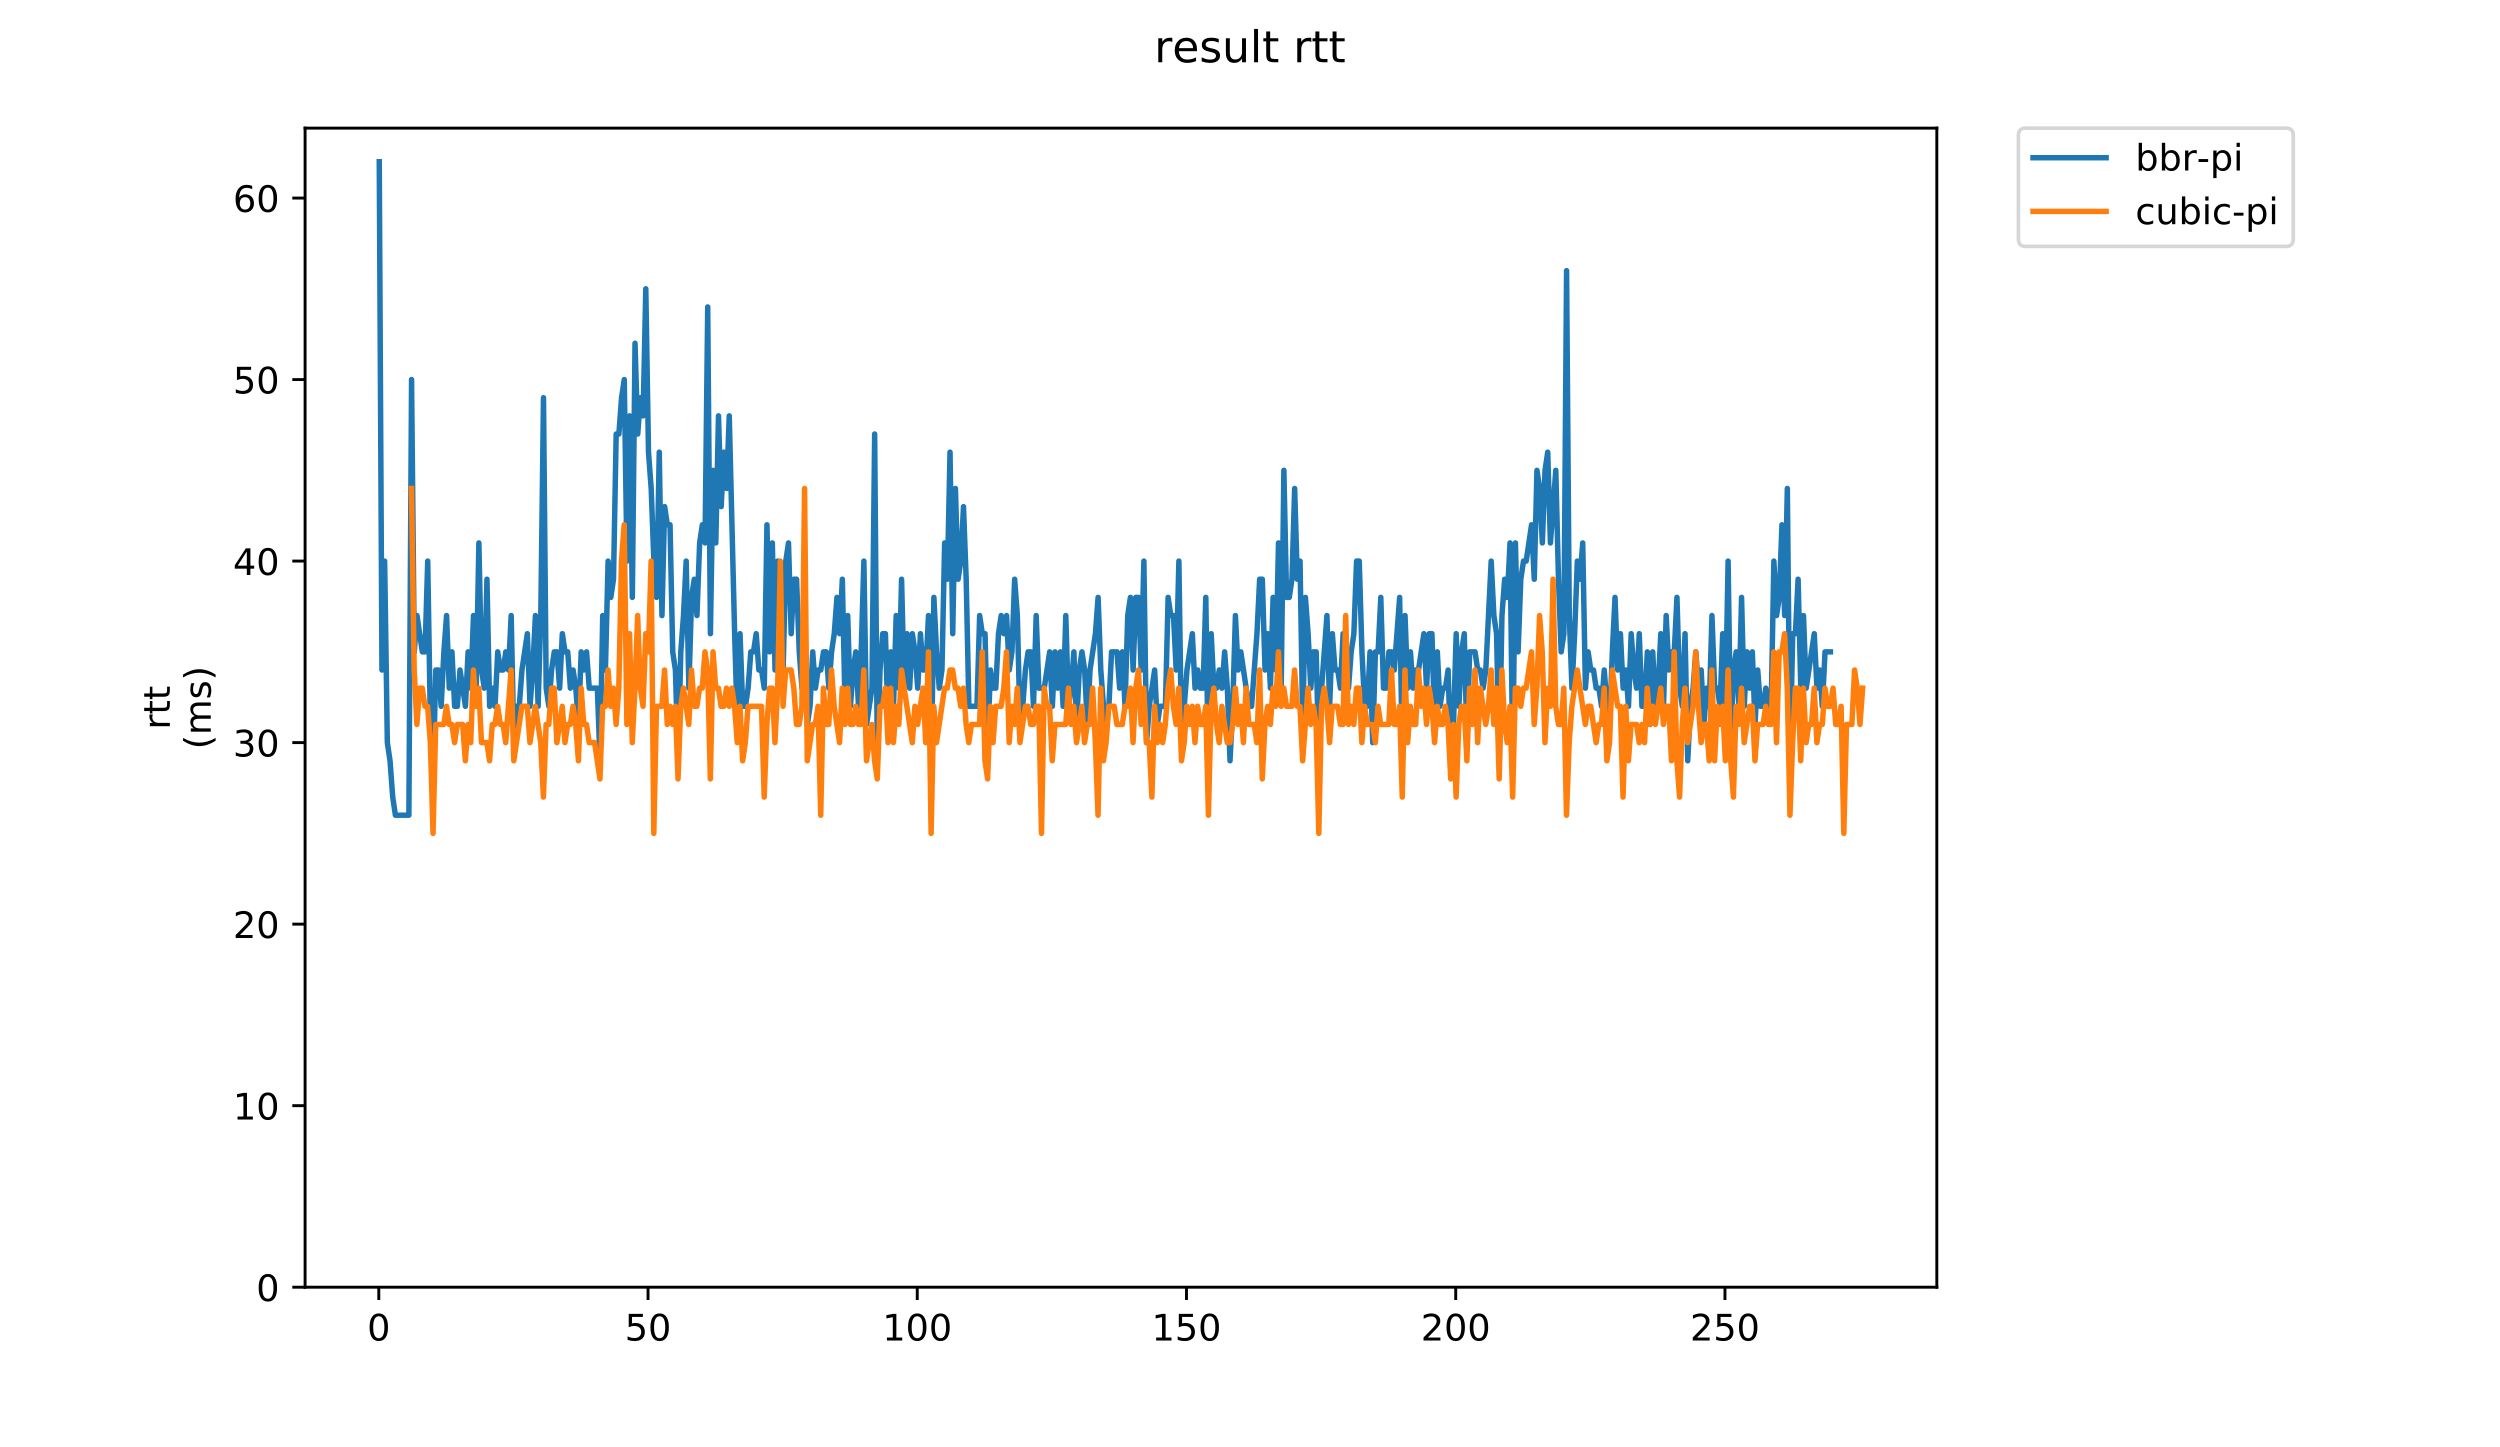 <?xml version="1.0" encoding="utf-8" standalone="no"?>
<!DOCTYPE svg PUBLIC "-//W3C//DTD SVG 1.1//EN"
  "http://www.w3.org/Graphics/SVG/1.1/DTD/svg11.dtd">
<!-- Created with matplotlib (https://matplotlib.org/) -->
<svg height="396pt" version="1.1" viewBox="0 0 684 396" width="684pt" xmlns="http://www.w3.org/2000/svg" xmlns:xlink="http://www.w3.org/1999/xlink">
 <defs>
  <style type="text/css">
*{stroke-linecap:butt;stroke-linejoin:round;}
  </style>
 </defs>
 <g id="figure_1">
  <g id="patch_1">
   <path d="M 0 396 
L 684 396 
L 684 0 
L 0 0 
z
" style="fill:#ffffff;"/>
  </g>
  <g id="axes_1">
   <g id="patch_2">
    <path d="M 83.472 352.174 
L 529.913 352.174 
L 529.913 35.062 
L 83.472 35.062 
z
" style="fill:#ffffff;"/>
   </g>
   <g id="matplotlib.axis_1">
    <g id="xtick_1">
     <g id="line2d_1">
      <defs>
       <path d="M 0 0 
L 0 3.5 
" id="mff4c2b7b7f" style="stroke:#000000;stroke-width:0.8;"/>
      </defs>
      <g>
       <use style="stroke:#000000;stroke-width:0.8;" x="103.638" xlink:href="#mff4c2b7b7f" y="352.174"/>
      </g>
     </g>
     <g id="text_1">
      <!-- 0 -->
      <defs>
       <path d="M 31.781 66.406 
Q 24.172 66.406 20.328 58.906 
Q 16.5 51.422 16.5 36.375 
Q 16.5 21.391 20.328 13.891 
Q 24.172 6.391 31.781 6.391 
Q 39.453 6.391 43.281 13.891 
Q 47.125 21.391 47.125 36.375 
Q 47.125 51.422 43.281 58.906 
Q 39.453 66.406 31.781 66.406 
z
M 31.781 74.219 
Q 44.047 74.219 50.516 64.516 
Q 56.984 54.828 56.984 36.375 
Q 56.984 17.969 50.516 8.266 
Q 44.047 -1.422 31.781 -1.422 
Q 19.531 -1.422 13.062 8.266 
Q 6.594 17.969 6.594 36.375 
Q 6.594 54.828 13.062 64.516 
Q 19.531 74.219 31.781 74.219 
z
" id="DejaVuSans-48"/>
      </defs>
      <g transform="translate(100.457 366.773)scale(0.1 -0.1)">
       <use xlink:href="#DejaVuSans-48"/>
      </g>
     </g>
    </g>
    <g id="xtick_2">
     <g id="line2d_2">
      <g>
       <use style="stroke:#000000;stroke-width:0.8;" x="177.3" xlink:href="#mff4c2b7b7f" y="352.174"/>
      </g>
     </g>
     <g id="text_2">
      <!-- 50 -->
      <defs>
       <path d="M 10.797 72.906 
L 49.516 72.906 
L 49.516 64.594 
L 19.828 64.594 
L 19.828 46.734 
Q 21.969 47.469 24.109 47.828 
Q 26.266 48.188 28.422 48.188 
Q 40.625 48.188 47.75 41.5 
Q 54.891 34.812 54.891 23.391 
Q 54.891 11.625 47.562 5.094 
Q 40.234 -1.422 26.906 -1.422 
Q 22.312 -1.422 17.547 -0.641 
Q 12.797 0.141 7.719 1.703 
L 7.719 11.625 
Q 12.109 9.234 16.797 8.062 
Q 21.484 6.891 26.703 6.891 
Q 35.156 6.891 40.078 11.328 
Q 45.016 15.766 45.016 23.391 
Q 45.016 31 40.078 35.438 
Q 35.156 39.891 26.703 39.891 
Q 22.75 39.891 18.812 39.016 
Q 14.891 38.141 10.797 36.281 
z
" id="DejaVuSans-53"/>
      </defs>
      <g transform="translate(170.938 366.773)scale(0.1 -0.1)">
       <use xlink:href="#DejaVuSans-53"/>
       <use x="63.623" xlink:href="#DejaVuSans-48"/>
      </g>
     </g>
    </g>
    <g id="xtick_3">
     <g id="line2d_3">
      <g>
       <use style="stroke:#000000;stroke-width:0.8;" x="250.962" xlink:href="#mff4c2b7b7f" y="352.174"/>
      </g>
     </g>
     <g id="text_3">
      <!-- 100 -->
      <defs>
       <path d="M 12.406 8.297 
L 28.516 8.297 
L 28.516 63.922 
L 10.984 60.406 
L 10.984 69.391 
L 28.422 72.906 
L 38.281 72.906 
L 38.281 8.297 
L 54.391 8.297 
L 54.391 0 
L 12.406 0 
z
" id="DejaVuSans-49"/>
      </defs>
      <g transform="translate(241.418 366.773)scale(0.1 -0.1)">
       <use xlink:href="#DejaVuSans-49"/>
       <use x="63.623" xlink:href="#DejaVuSans-48"/>
       <use x="127.246" xlink:href="#DejaVuSans-48"/>
      </g>
     </g>
    </g>
    <g id="xtick_4">
     <g id="line2d_4">
      <g>
       <use style="stroke:#000000;stroke-width:0.8;" x="324.623" xlink:href="#mff4c2b7b7f" y="352.174"/>
      </g>
     </g>
     <g id="text_4">
      <!-- 150 -->
      <g transform="translate(315.08 366.773)scale(0.1 -0.1)">
       <use xlink:href="#DejaVuSans-49"/>
       <use x="63.623" xlink:href="#DejaVuSans-53"/>
       <use x="127.246" xlink:href="#DejaVuSans-48"/>
      </g>
     </g>
    </g>
    <g id="xtick_5">
     <g id="line2d_5">
      <g>
       <use style="stroke:#000000;stroke-width:0.8;" x="398.285" xlink:href="#mff4c2b7b7f" y="352.174"/>
      </g>
     </g>
     <g id="text_5">
      <!-- 200 -->
      <defs>
       <path d="M 19.188 8.297 
L 53.609 8.297 
L 53.609 0 
L 7.328 0 
L 7.328 8.297 
Q 12.938 14.109 22.625 23.891 
Q 32.328 33.688 34.812 36.531 
Q 39.547 41.844 41.422 45.531 
Q 43.312 49.219 43.312 52.781 
Q 43.312 58.594 39.234 62.25 
Q 35.156 65.922 28.609 65.922 
Q 23.969 65.922 18.812 64.312 
Q 13.672 62.703 7.812 59.422 
L 7.812 69.391 
Q 13.766 71.781 18.938 73 
Q 24.125 74.219 28.422 74.219 
Q 39.75 74.219 46.484 68.547 
Q 53.219 62.891 53.219 53.422 
Q 53.219 48.922 51.531 44.891 
Q 49.859 40.875 45.406 35.406 
Q 44.188 33.984 37.641 27.219 
Q 31.109 20.453 19.188 8.297 
z
" id="DejaVuSans-50"/>
      </defs>
      <g transform="translate(388.741 366.773)scale(0.1 -0.1)">
       <use xlink:href="#DejaVuSans-50"/>
       <use x="63.623" xlink:href="#DejaVuSans-48"/>
       <use x="127.246" xlink:href="#DejaVuSans-48"/>
      </g>
     </g>
    </g>
    <g id="xtick_6">
     <g id="line2d_6">
      <g>
       <use style="stroke:#000000;stroke-width:0.8;" x="471.947" xlink:href="#mff4c2b7b7f" y="352.174"/>
      </g>
     </g>
     <g id="text_6">
      <!-- 250 -->
      <g transform="translate(462.403 366.773)scale(0.1 -0.1)">
       <use xlink:href="#DejaVuSans-50"/>
       <use x="63.623" xlink:href="#DejaVuSans-53"/>
       <use x="127.246" xlink:href="#DejaVuSans-48"/>
      </g>
     </g>
    </g>
   </g>
   <g id="matplotlib.axis_2">
    <g id="ytick_1">
     <g id="line2d_7">
      <defs>
       <path d="M 0 0 
L -3.5 0 
" id="m62cd4f7af2" style="stroke:#000000;stroke-width:0.8;"/>
      </defs>
      <g>
       <use style="stroke:#000000;stroke-width:0.8;" x="83.472" xlink:href="#m62cd4f7af2" y="352.174"/>
      </g>
     </g>
     <g id="text_7">
      <!-- 0 -->
      <g transform="translate(70.11 355.973)scale(0.1 -0.1)">
       <use xlink:href="#DejaVuSans-48"/>
      </g>
     </g>
    </g>
    <g id="ytick_2">
     <g id="line2d_8">
      <g>
       <use style="stroke:#000000;stroke-width:0.8;" x="83.472" xlink:href="#m62cd4f7af2" y="302.509"/>
      </g>
     </g>
     <g id="text_8">
      <!-- 10 -->
      <g transform="translate(63.747 306.308)scale(0.1 -0.1)">
       <use xlink:href="#DejaVuSans-49"/>
       <use x="63.623" xlink:href="#DejaVuSans-48"/>
      </g>
     </g>
    </g>
    <g id="ytick_3">
     <g id="line2d_9">
      <g>
       <use style="stroke:#000000;stroke-width:0.8;" x="83.472" xlink:href="#m62cd4f7af2" y="252.844"/>
      </g>
     </g>
     <g id="text_9">
      <!-- 20 -->
      <g transform="translate(63.747 256.643)scale(0.1 -0.1)">
       <use xlink:href="#DejaVuSans-50"/>
       <use x="63.623" xlink:href="#DejaVuSans-48"/>
      </g>
     </g>
    </g>
    <g id="ytick_4">
     <g id="line2d_10">
      <g>
       <use style="stroke:#000000;stroke-width:0.8;" x="83.472" xlink:href="#m62cd4f7af2" y="203.179"/>
      </g>
     </g>
     <g id="text_10">
      <!-- 30 -->
      <defs>
       <path d="M 40.578 39.312 
Q 47.656 37.797 51.625 33 
Q 55.609 28.219 55.609 21.188 
Q 55.609 10.406 48.188 4.484 
Q 40.766 -1.422 27.094 -1.422 
Q 22.516 -1.422 17.656 -0.516 
Q 12.797 0.391 7.625 2.203 
L 7.625 11.719 
Q 11.719 9.328 16.594 8.109 
Q 21.484 6.891 26.812 6.891 
Q 36.078 6.891 40.938 10.547 
Q 45.797 14.203 45.797 21.188 
Q 45.797 27.641 41.281 31.266 
Q 36.766 34.906 28.719 34.906 
L 20.219 34.906 
L 20.219 43.016 
L 29.109 43.016 
Q 36.375 43.016 40.234 45.922 
Q 44.094 48.828 44.094 54.297 
Q 44.094 59.906 40.109 62.906 
Q 36.141 65.922 28.719 65.922 
Q 24.656 65.922 20.016 65.031 
Q 15.375 64.156 9.812 62.312 
L 9.812 71.094 
Q 15.438 72.656 20.344 73.438 
Q 25.25 74.219 29.594 74.219 
Q 40.828 74.219 47.359 69.109 
Q 53.906 64.016 53.906 55.328 
Q 53.906 49.266 50.438 45.094 
Q 46.969 40.922 40.578 39.312 
z
" id="DejaVuSans-51"/>
      </defs>
      <g transform="translate(63.747 206.978)scale(0.1 -0.1)">
       <use xlink:href="#DejaVuSans-51"/>
       <use x="63.623" xlink:href="#DejaVuSans-48"/>
      </g>
     </g>
    </g>
    <g id="ytick_5">
     <g id="line2d_11">
      <g>
       <use style="stroke:#000000;stroke-width:0.8;" x="83.472" xlink:href="#m62cd4f7af2" y="153.514"/>
      </g>
     </g>
     <g id="text_11">
      <!-- 40 -->
      <defs>
       <path d="M 37.797 64.312 
L 12.891 25.391 
L 37.797 25.391 
z
M 35.203 72.906 
L 47.609 72.906 
L 47.609 25.391 
L 58.016 25.391 
L 58.016 17.188 
L 47.609 17.188 
L 47.609 0 
L 37.797 0 
L 37.797 17.188 
L 4.891 17.188 
L 4.891 26.703 
z
" id="DejaVuSans-52"/>
      </defs>
      <g transform="translate(63.747 157.313)scale(0.1 -0.1)">
       <use xlink:href="#DejaVuSans-52"/>
       <use x="63.623" xlink:href="#DejaVuSans-48"/>
      </g>
     </g>
    </g>
    <g id="ytick_6">
     <g id="line2d_12">
      <g>
       <use style="stroke:#000000;stroke-width:0.8;" x="83.472" xlink:href="#m62cd4f7af2" y="103.849"/>
      </g>
     </g>
     <g id="text_12">
      <!-- 50 -->
      <g transform="translate(63.747 107.648)scale(0.1 -0.1)">
       <use xlink:href="#DejaVuSans-53"/>
       <use x="63.623" xlink:href="#DejaVuSans-48"/>
      </g>
     </g>
    </g>
    <g id="ytick_7">
     <g id="line2d_13">
      <g>
       <use style="stroke:#000000;stroke-width:0.8;" x="83.472" xlink:href="#m62cd4f7af2" y="54.184"/>
      </g>
     </g>
     <g id="text_13">
      <!-- 60 -->
      <defs>
       <path d="M 33.016 40.375 
Q 26.375 40.375 22.484 35.828 
Q 18.609 31.297 18.609 23.391 
Q 18.609 15.531 22.484 10.953 
Q 26.375 6.391 33.016 6.391 
Q 39.656 6.391 43.531 10.953 
Q 47.406 15.531 47.406 23.391 
Q 47.406 31.297 43.531 35.828 
Q 39.656 40.375 33.016 40.375 
z
M 52.594 71.297 
L 52.594 62.312 
Q 48.875 64.062 45.094 64.984 
Q 41.312 65.922 37.594 65.922 
Q 27.828 65.922 22.672 59.328 
Q 17.531 52.734 16.797 39.406 
Q 19.672 43.656 24.016 45.922 
Q 28.375 48.188 33.594 48.188 
Q 44.578 48.188 50.953 41.516 
Q 57.328 34.859 57.328 23.391 
Q 57.328 12.156 50.688 5.359 
Q 44.047 -1.422 33.016 -1.422 
Q 20.359 -1.422 13.672 8.266 
Q 6.984 17.969 6.984 36.375 
Q 6.984 53.656 15.188 63.938 
Q 23.391 74.219 37.203 74.219 
Q 40.922 74.219 44.703 73.484 
Q 48.484 72.75 52.594 71.297 
z
" id="DejaVuSans-54"/>
      </defs>
      <g transform="translate(63.747 57.983)scale(0.1 -0.1)">
       <use xlink:href="#DejaVuSans-54"/>
       <use x="63.623" xlink:href="#DejaVuSans-48"/>
      </g>
     </g>
    </g>
    <g id="text_14">
     <!-- rtt -->
     <defs>
      <path d="M 41.109 46.297 
Q 39.594 47.172 37.812 47.578 
Q 36.031 48 33.891 48 
Q 26.266 48 22.188 43.047 
Q 18.109 38.094 18.109 28.812 
L 18.109 0 
L 9.078 0 
L 9.078 54.688 
L 18.109 54.688 
L 18.109 46.188 
Q 20.953 51.172 25.484 53.578 
Q 30.031 56 36.531 56 
Q 37.453 56 38.578 55.875 
Q 39.703 55.766 41.062 55.516 
z
" id="DejaVuSans-114"/>
      <path d="M 18.312 70.219 
L 18.312 54.688 
L 36.812 54.688 
L 36.812 47.703 
L 18.312 47.703 
L 18.312 18.016 
Q 18.312 11.328 20.141 9.422 
Q 21.969 7.516 27.594 7.516 
L 36.812 7.516 
L 36.812 0 
L 27.594 0 
Q 17.188 0 13.234 3.875 
Q 9.281 7.766 9.281 18.016 
L 9.281 47.703 
L 2.688 47.703 
L 2.688 54.688 
L 9.281 54.688 
L 9.281 70.219 
z
" id="DejaVuSans-116"/>
     </defs>
     <g transform="translate(46.47 199.594)rotate(-90)scale(0.1 -0.1)">
      <use xlink:href="#DejaVuSans-114"/>
      <use x="41.113" xlink:href="#DejaVuSans-116"/>
      <use x="80.322" xlink:href="#DejaVuSans-116"/>
     </g>
     <!-- (ms) -->
     <defs>
      <path d="M 31 75.875 
Q 24.469 64.656 21.281 53.656 
Q 18.109 42.672 18.109 31.391 
Q 18.109 20.125 21.312 9.062 
Q 24.516 -2 31 -13.188 
L 23.188 -13.188 
Q 15.875 -1.703 12.234 9.375 
Q 8.594 20.453 8.594 31.391 
Q 8.594 42.281 12.203 53.312 
Q 15.828 64.359 23.188 75.875 
z
" id="DejaVuSans-40"/>
      <path d="M 52 44.188 
Q 55.375 50.25 60.062 53.125 
Q 64.75 56 71.094 56 
Q 79.641 56 84.281 50.016 
Q 88.922 44.047 88.922 33.016 
L 88.922 0 
L 79.891 0 
L 79.891 32.719 
Q 79.891 40.578 77.094 44.375 
Q 74.312 48.188 68.609 48.188 
Q 61.625 48.188 57.562 43.547 
Q 53.516 38.922 53.516 30.906 
L 53.516 0 
L 44.484 0 
L 44.484 32.719 
Q 44.484 40.625 41.703 44.406 
Q 38.922 48.188 33.109 48.188 
Q 26.219 48.188 22.156 43.531 
Q 18.109 38.875 18.109 30.906 
L 18.109 0 
L 9.078 0 
L 9.078 54.688 
L 18.109 54.688 
L 18.109 46.188 
Q 21.188 51.219 25.484 53.609 
Q 29.781 56 35.688 56 
Q 41.656 56 45.828 52.969 
Q 50 49.953 52 44.188 
z
" id="DejaVuSans-109"/>
      <path d="M 44.281 53.078 
L 44.281 44.578 
Q 40.484 46.531 36.375 47.5 
Q 32.281 48.484 27.875 48.484 
Q 21.188 48.484 17.844 46.438 
Q 14.5 44.391 14.5 40.281 
Q 14.5 37.156 16.891 35.375 
Q 19.281 33.594 26.516 31.984 
L 29.594 31.297 
Q 39.156 29.25 43.188 25.516 
Q 47.219 21.781 47.219 15.094 
Q 47.219 7.469 41.188 3.016 
Q 35.156 -1.422 24.609 -1.422 
Q 20.219 -1.422 15.453 -0.562 
Q 10.688 0.297 5.422 2 
L 5.422 11.281 
Q 10.406 8.688 15.234 7.391 
Q 20.062 6.109 24.812 6.109 
Q 31.156 6.109 34.562 8.281 
Q 37.984 10.453 37.984 14.406 
Q 37.984 18.062 35.516 20.016 
Q 33.062 21.969 24.703 23.781 
L 21.578 24.516 
Q 13.234 26.266 9.516 29.906 
Q 5.812 33.547 5.812 39.891 
Q 5.812 47.609 11.281 51.797 
Q 16.75 56 26.812 56 
Q 31.781 56 36.172 55.266 
Q 40.578 54.547 44.281 53.078 
z
" id="DejaVuSans-115"/>
      <path d="M 8.016 75.875 
L 15.828 75.875 
Q 23.141 64.359 26.781 53.312 
Q 30.422 42.281 30.422 31.391 
Q 30.422 20.453 26.781 9.375 
Q 23.141 -1.703 15.828 -13.188 
L 8.016 -13.188 
Q 14.5 -2 17.703 9.062 
Q 20.906 20.125 20.906 31.391 
Q 20.906 42.672 17.703 53.656 
Q 14.5 64.656 8.016 75.875 
z
" id="DejaVuSans-41"/>
     </defs>
     <g transform="translate(57.668 204.995)rotate(-90)scale(0.1 -0.1)">
      <use xlink:href="#DejaVuSans-40"/>
      <use x="39.014" xlink:href="#DejaVuSans-109"/>
      <use x="136.426" xlink:href="#DejaVuSans-115"/>
      <use x="188.525" xlink:href="#DejaVuSans-41"/>
     </g>
    </g>
   </g>
   <g id="line2d_14">
    <path clip-path="url(#pd5277ef675)" d="M 103.765 44.251 
L 104.502 183.313 
L 105.238 153.514 
L 105.975 203.179 
L 106.712 208.145 
L 107.448 218.078 
L 108.185 223.045 
L 111.868 223.045 
L 112.604 103.849 
L 113.341 178.346 
L 114.078 168.413 
L 115.551 178.346 
L 116.288 178.346 
L 117.024 153.514 
L 117.761 198.212 
L 118.497 213.112 
L 119.234 183.313 
L 119.971 183.313 
L 120.707 193.246 
L 121.444 178.346 
L 122.181 168.413 
L 122.917 188.279 
L 123.654 178.346 
L 124.39 193.246 
L 125.127 193.246 
L 125.864 183.313 
L 127.337 193.246 
L 128.073 178.346 
L 128.81 188.279 
L 129.547 168.413 
L 130.283 188.279 
L 131.02 148.547 
L 131.757 183.313 
L 132.493 188.279 
L 133.23 158.48 
L 133.966 193.246 
L 134.703 188.279 
L 135.44 193.246 
L 136.176 178.346 
L 136.913 183.313 
L 137.649 183.313 
L 138.386 178.346 
L 139.123 183.313 
L 139.859 168.413 
L 140.596 203.179 
L 141.333 193.246 
L 142.069 193.246 
L 142.806 183.313 
L 144.279 173.38 
L 145.016 193.246 
L 145.752 183.313 
L 146.489 168.413 
L 147.225 193.246 
L 147.962 168.413 
L 148.699 108.815 
L 149.435 188.279 
L 150.172 193.246 
L 150.909 183.313 
L 151.645 178.346 
L 152.382 178.346 
L 153.118 188.279 
L 153.855 173.38 
L 154.592 178.346 
L 155.328 178.346 
L 156.065 188.279 
L 156.801 183.313 
L 157.538 188.279 
L 158.275 198.212 
L 159.011 178.346 
L 159.748 183.313 
L 160.485 178.346 
L 161.221 188.279 
L 163.431 188.279 
L 164.168 208.145 
L 164.904 168.413 
L 165.641 183.313 
L 166.378 153.514 
L 167.114 163.447 
L 167.851 158.48 
L 168.587 118.748 
L 169.324 118.748 
L 170.061 108.815 
L 170.797 103.849 
L 171.534 153.514 
L 172.27 113.782 
L 173.007 163.447 
L 173.744 93.916 
L 174.48 118.748 
L 175.217 108.815 
L 175.954 113.782 
L 176.69 79.016 
L 177.427 123.715 
L 178.163 133.648 
L 178.9 153.514 
L 179.637 163.447 
L 180.373 123.715 
L 181.11 168.413 
L 181.846 138.614 
L 182.583 143.581 
L 183.32 143.581 
L 184.056 178.346 
L 184.793 183.313 
L 185.53 208.145 
L 186.266 178.346 
L 187.003 168.413 
L 187.739 153.514 
L 188.476 188.279 
L 189.213 163.447 
L 189.949 158.48 
L 190.686 168.413 
L 191.422 148.547 
L 192.159 143.581 
L 192.896 148.547 
L 193.632 83.983 
L 194.369 173.38 
L 195.106 128.681 
L 195.842 148.547 
L 196.579 113.782 
L 197.315 138.614 
L 198.052 123.715 
L 198.789 133.648 
L 199.525 113.782 
L 200.998 173.38 
L 201.735 198.212 
L 202.472 173.38 
L 203.208 193.246 
L 203.945 193.246 
L 204.682 188.279 
L 205.418 178.346 
L 206.155 178.346 
L 206.891 173.38 
L 207.628 183.313 
L 208.365 183.313 
L 209.101 188.279 
L 209.838 143.581 
L 210.575 178.346 
L 211.311 148.547 
L 212.048 183.313 
L 212.784 153.514 
L 213.521 183.313 
L 214.258 183.313 
L 214.994 153.514 
L 215.731 148.547 
L 216.467 173.38 
L 217.204 158.48 
L 217.941 158.48 
L 218.677 178.346 
L 219.414 188.279 
L 220.151 168.413 
L 220.887 198.212 
L 221.624 193.246 
L 222.36 178.346 
L 223.097 188.279 
L 223.834 183.313 
L 224.57 183.313 
L 225.307 178.346 
L 226.043 178.346 
L 226.78 188.279 
L 227.517 178.346 
L 228.253 173.38 
L 228.99 163.447 
L 229.727 173.38 
L 230.463 158.48 
L 231.2 193.246 
L 231.936 168.413 
L 232.673 193.246 
L 233.41 183.313 
L 234.146 178.346 
L 234.883 193.246 
L 235.619 178.346 
L 236.356 153.514 
L 237.093 198.212 
L 238.566 188.279 
L 239.303 118.748 
L 240.039 208.145 
L 240.776 183.313 
L 241.512 173.38 
L 242.249 173.38 
L 242.986 198.212 
L 243.722 178.346 
L 244.459 193.246 
L 245.195 168.413 
L 245.932 188.279 
L 246.669 158.48 
L 247.405 188.279 
L 248.142 173.38 
L 248.879 188.279 
L 249.615 173.38 
L 250.352 178.346 
L 251.088 188.279 
L 251.825 173.38 
L 252.562 183.313 
L 253.298 183.313 
L 254.035 168.413 
L 254.772 213.112 
L 255.508 163.447 
L 256.245 178.346 
L 256.981 188.279 
L 257.718 183.313 
L 258.455 148.547 
L 259.191 158.48 
L 259.928 123.715 
L 260.664 173.38 
L 261.401 133.648 
L 262.138 158.48 
L 262.874 153.514 
L 263.611 138.614 
L 264.348 158.48 
L 265.084 193.246 
L 267.294 193.246 
L 268.031 168.413 
L 268.767 173.38 
L 269.504 173.38 
L 270.24 203.179 
L 270.977 183.313 
L 271.714 188.279 
L 272.45 188.279 
L 273.187 173.38 
L 273.924 168.413 
L 274.66 173.38 
L 275.397 168.413 
L 276.133 183.313 
L 276.87 178.346 
L 277.607 158.48 
L 278.343 168.413 
L 279.08 198.212 
L 279.816 193.246 
L 280.553 183.313 
L 281.29 178.346 
L 282.026 178.346 
L 282.763 193.246 
L 283.5 168.413 
L 284.236 188.279 
L 285.709 188.279 
L 287.183 178.346 
L 287.919 193.246 
L 288.656 178.346 
L 289.392 188.279 
L 290.129 178.346 
L 290.866 193.246 
L 291.602 168.413 
L 292.339 193.246 
L 293.076 188.279 
L 293.812 178.346 
L 294.549 198.212 
L 295.285 183.313 
L 296.022 178.346 
L 296.759 183.313 
L 297.495 198.212 
L 298.232 183.313 
L 299.705 173.38 
L 300.442 163.447 
L 301.178 183.313 
L 301.915 193.246 
L 302.652 198.212 
L 303.388 193.246 
L 304.125 178.346 
L 305.598 178.346 
L 306.335 188.279 
L 307.071 178.346 
L 307.808 193.246 
L 308.545 168.413 
L 309.281 163.447 
L 310.018 183.313 
L 310.754 163.447 
L 311.491 163.447 
L 312.228 183.313 
L 312.964 153.514 
L 313.701 203.179 
L 314.437 193.246 
L 315.911 183.313 
L 316.647 198.212 
L 317.384 193.246 
L 318.857 193.246 
L 319.594 163.447 
L 320.33 168.413 
L 321.067 168.413 
L 321.804 183.313 
L 322.54 153.514 
L 323.277 203.179 
L 324.75 183.313 
L 326.223 173.38 
L 326.96 188.279 
L 327.697 183.313 
L 328.433 188.279 
L 329.17 188.279 
L 329.906 163.447 
L 330.643 213.112 
L 331.38 173.38 
L 332.116 188.279 
L 332.853 188.279 
L 333.589 183.313 
L 334.326 188.279 
L 335.063 178.346 
L 335.799 188.279 
L 336.536 208.145 
L 337.273 193.246 
L 338.009 168.413 
L 338.746 183.313 
L 339.482 178.346 
L 341.692 193.246 
L 342.429 193.246 
L 343.902 173.38 
L 344.639 158.48 
L 345.375 158.48 
L 346.112 183.313 
L 346.849 173.38 
L 347.585 188.279 
L 348.322 163.447 
L 349.058 183.313 
L 349.795 148.547 
L 350.532 188.279 
L 351.268 128.681 
L 352.005 163.447 
L 352.742 163.447 
L 353.478 158.48 
L 354.215 133.648 
L 354.951 158.48 
L 355.688 153.514 
L 356.425 198.212 
L 357.161 163.447 
L 357.898 173.38 
L 358.634 188.279 
L 359.371 178.346 
L 360.108 178.346 
L 360.844 208.145 
L 361.581 188.279 
L 363.054 168.413 
L 363.791 193.246 
L 364.527 173.38 
L 365.264 183.313 
L 366.001 183.313 
L 366.737 188.279 
L 367.474 173.38 
L 368.21 188.279 
L 368.947 188.279 
L 369.684 178.346 
L 370.42 173.38 
L 371.157 153.514 
L 371.894 153.514 
L 372.63 178.346 
L 373.367 193.246 
L 374.103 193.246 
L 374.84 178.346 
L 375.577 203.179 
L 376.313 178.346 
L 377.05 178.346 
L 377.786 163.447 
L 378.523 188.279 
L 379.26 188.279 
L 379.996 178.346 
L 380.733 178.346 
L 381.47 183.313 
L 382.943 163.447 
L 383.679 208.145 
L 384.416 168.413 
L 385.153 188.279 
L 385.889 178.346 
L 386.626 188.279 
L 387.362 183.313 
L 388.099 183.313 
L 389.572 173.38 
L 390.309 188.279 
L 391.046 173.38 
L 391.782 173.38 
L 392.519 198.212 
L 393.255 178.346 
L 393.992 193.246 
L 394.729 188.279 
L 395.465 188.279 
L 396.202 183.313 
L 396.939 208.145 
L 397.675 198.212 
L 398.412 173.38 
L 399.148 193.246 
L 399.885 178.346 
L 400.622 173.38 
L 401.358 203.179 
L 402.095 178.346 
L 403.568 178.346 
L 404.305 183.313 
L 405.041 183.313 
L 405.778 188.279 
L 406.515 183.313 
L 407.988 153.514 
L 408.724 168.413 
L 409.461 173.38 
L 410.198 208.145 
L 410.934 168.413 
L 411.671 158.48 
L 412.407 163.447 
L 413.144 148.547 
L 413.881 208.145 
L 414.617 148.547 
L 415.354 178.346 
L 416.091 158.48 
L 416.827 153.514 
L 417.564 153.514 
L 419.037 143.581 
L 419.774 158.48 
L 420.51 128.681 
L 421.247 133.648 
L 421.983 148.547 
L 422.72 128.681 
L 423.457 123.715 
L 424.193 148.547 
L 425.667 128.681 
L 426.403 158.48 
L 427.14 178.346 
L 427.876 173.38 
L 428.613 74.05 
L 429.35 168.413 
L 430.086 188.279 
L 430.823 173.38 
L 431.559 153.514 
L 432.296 158.48 
L 433.033 148.547 
L 433.769 188.279 
L 434.506 178.346 
L 435.243 183.313 
L 435.979 183.313 
L 436.716 188.279 
L 437.452 188.279 
L 438.189 193.246 
L 438.926 183.313 
L 439.662 193.246 
L 440.399 198.212 
L 441.135 178.346 
L 441.872 163.447 
L 442.609 183.313 
L 443.345 173.38 
L 444.082 188.279 
L 444.819 183.313 
L 445.555 193.246 
L 446.292 173.38 
L 447.028 183.313 
L 447.765 188.279 
L 448.502 173.38 
L 449.238 193.246 
L 449.975 193.246 
L 450.712 178.346 
L 451.448 198.212 
L 452.185 178.346 
L 452.921 193.246 
L 453.658 188.279 
L 454.395 173.38 
L 455.131 193.246 
L 455.868 168.413 
L 456.604 183.313 
L 457.341 178.346 
L 458.078 178.346 
L 458.814 163.447 
L 459.551 188.279 
L 460.288 193.246 
L 461.024 173.38 
L 461.761 208.145 
L 462.497 193.246 
L 463.234 188.279 
L 463.971 178.346 
L 464.707 188.279 
L 465.444 183.313 
L 466.18 198.212 
L 466.917 188.279 
L 467.654 193.246 
L 468.39 168.413 
L 469.127 188.279 
L 469.864 188.279 
L 470.6 193.246 
L 471.337 173.38 
L 472.073 193.246 
L 472.81 153.514 
L 473.547 203.179 
L 474.283 183.313 
L 475.02 178.346 
L 475.756 193.246 
L 476.493 163.447 
L 477.23 193.246 
L 477.966 178.346 
L 478.703 188.279 
L 479.44 178.346 
L 480.176 198.212 
L 480.913 183.313 
L 481.649 193.246 
L 482.386 193.246 
L 483.123 188.279 
L 483.859 193.246 
L 484.596 193.246 
L 485.332 153.514 
L 486.069 168.413 
L 486.806 163.447 
L 487.542 143.581 
L 488.279 168.413 
L 489.016 133.648 
L 489.752 208.145 
L 490.489 173.38 
L 491.225 173.38 
L 491.962 158.48 
L 492.699 188.279 
L 493.435 168.413 
L 494.172 188.279 
L 496.382 173.38 
L 497.118 188.279 
L 497.855 183.313 
L 498.592 193.246 
L 499.328 178.346 
L 500.801 178.346 
L 500.801 178.346 
" style="fill:none;stroke:#1f77b4;stroke-linecap:square;stroke-width:1.5;"/>
   </g>
   <g id="line2d_15">
    <path clip-path="url(#pd5277ef675)" d="M 112.584 133.648 
L 113.32 183.313 
L 114.057 198.212 
L 114.794 188.279 
L 115.53 188.279 
L 116.267 193.246 
L 117.004 193.246 
L 117.74 203.179 
L 118.477 228.011 
L 119.213 198.212 
L 121.423 198.212 
L 122.16 193.246 
L 122.897 198.212 
L 123.633 198.212 
L 124.37 203.179 
L 125.106 198.212 
L 126.58 198.212 
L 127.316 208.145 
L 128.053 198.212 
L 128.789 203.179 
L 129.526 183.313 
L 130.263 193.246 
L 130.999 188.279 
L 131.736 203.179 
L 133.209 203.179 
L 133.946 208.145 
L 134.682 198.212 
L 135.419 198.212 
L 136.156 193.246 
L 136.892 198.212 
L 137.629 198.212 
L 138.365 203.179 
L 139.839 183.313 
L 140.575 208.145 
L 142.785 193.246 
L 144.258 193.246 
L 144.995 203.179 
L 146.468 193.246 
L 147.941 203.179 
L 148.678 218.078 
L 149.415 198.212 
L 150.151 198.212 
L 150.888 188.279 
L 151.625 188.279 
L 152.361 203.179 
L 153.834 193.246 
L 154.571 203.179 
L 155.308 198.212 
L 156.044 198.212 
L 156.781 193.246 
L 157.517 198.212 
L 158.254 208.145 
L 158.991 188.279 
L 159.727 198.212 
L 160.464 198.212 
L 161.201 203.179 
L 162.674 203.179 
L 164.147 213.112 
L 164.884 193.246 
L 165.62 193.246 
L 166.357 183.313 
L 167.094 193.246 
L 167.83 188.279 
L 168.567 198.212 
L 169.303 188.279 
L 170.04 153.514 
L 170.777 143.581 
L 171.513 198.212 
L 172.25 173.38 
L 172.986 203.179 
L 173.723 188.279 
L 174.46 168.413 
L 175.196 188.279 
L 175.933 193.246 
L 176.67 173.38 
L 177.406 178.346 
L 178.143 153.514 
L 178.879 228.011 
L 179.616 193.246 
L 181.089 193.246 
L 181.826 183.313 
L 182.562 198.212 
L 183.299 193.246 
L 184.036 198.212 
L 184.772 193.246 
L 185.509 213.112 
L 186.246 193.246 
L 186.982 188.279 
L 188.455 198.212 
L 189.192 183.313 
L 189.929 193.246 
L 190.665 193.246 
L 191.402 188.279 
L 192.138 188.279 
L 192.875 178.346 
L 193.612 183.313 
L 194.348 213.112 
L 195.085 178.346 
L 195.822 188.279 
L 196.558 188.279 
L 197.295 193.246 
L 198.031 193.246 
L 198.768 188.279 
L 199.505 193.246 
L 200.241 188.279 
L 200.978 193.246 
L 201.714 203.179 
L 202.451 193.246 
L 203.188 208.145 
L 203.924 203.179 
L 204.661 193.246 
L 208.344 193.246 
L 209.081 218.078 
L 209.817 198.212 
L 210.554 188.279 
L 211.29 188.279 
L 212.027 203.179 
L 212.764 188.279 
L 213.5 153.514 
L 214.237 193.246 
L 214.974 183.313 
L 216.447 183.313 
L 217.183 188.279 
L 217.92 198.212 
L 218.657 198.212 
L 219.393 193.246 
L 220.13 133.648 
L 220.867 208.145 
L 222.34 198.212 
L 223.076 198.212 
L 223.813 193.246 
L 224.55 223.045 
L 225.286 188.279 
L 226.023 198.212 
L 226.759 198.212 
L 227.496 183.313 
L 228.233 193.246 
L 229.706 203.179 
L 230.443 188.279 
L 231.179 198.212 
L 231.916 188.279 
L 232.652 198.212 
L 233.389 198.212 
L 234.126 193.246 
L 234.862 198.212 
L 235.599 198.212 
L 236.335 183.313 
L 237.072 208.145 
L 238.545 198.212 
L 239.282 208.145 
L 240.019 213.112 
L 240.755 193.246 
L 241.492 193.246 
L 242.228 188.279 
L 242.965 203.179 
L 243.702 188.279 
L 244.438 203.179 
L 245.175 193.246 
L 245.911 198.212 
L 246.648 183.313 
L 249.595 203.179 
L 250.331 193.246 
L 251.068 198.212 
L 252.541 188.279 
L 253.278 203.179 
L 254.014 178.346 
L 254.751 228.011 
L 255.487 193.246 
L 256.224 203.179 
L 258.434 188.279 
L 259.171 188.279 
L 259.907 183.313 
L 260.644 183.313 
L 261.38 188.279 
L 262.117 188.279 
L 262.854 193.246 
L 263.59 188.279 
L 264.327 198.212 
L 265.064 203.179 
L 265.8 198.212 
L 268.01 198.212 
L 268.747 178.346 
L 269.483 208.145 
L 270.22 213.112 
L 270.956 193.246 
L 271.693 203.179 
L 272.43 193.246 
L 273.903 193.246 
L 274.64 188.279 
L 275.376 178.346 
L 276.113 203.179 
L 276.849 193.246 
L 277.586 198.212 
L 278.323 188.279 
L 279.059 203.179 
L 280.532 193.246 
L 281.269 193.246 
L 282.006 198.212 
L 282.742 198.212 
L 283.479 193.246 
L 284.216 193.246 
L 284.952 228.011 
L 285.689 188.279 
L 286.425 193.246 
L 287.162 193.246 
L 287.899 208.145 
L 288.635 198.212 
L 291.582 198.212 
L 292.318 188.279 
L 293.055 198.212 
L 293.792 193.246 
L 294.528 203.179 
L 296.001 193.246 
L 296.738 203.179 
L 297.475 198.212 
L 298.211 198.212 
L 298.948 188.279 
L 299.684 203.179 
L 300.421 223.045 
L 301.158 188.279 
L 301.894 208.145 
L 302.631 203.179 
L 303.368 193.246 
L 304.841 193.246 
L 305.577 198.212 
L 307.051 198.212 
L 307.787 193.246 
L 308.524 193.246 
L 309.261 188.279 
L 309.997 203.179 
L 310.734 188.279 
L 311.47 183.313 
L 312.207 198.212 
L 312.944 188.279 
L 313.68 203.179 
L 314.417 203.179 
L 315.153 218.078 
L 315.89 193.246 
L 316.627 203.179 
L 317.363 198.212 
L 318.1 203.179 
L 318.837 198.212 
L 319.573 188.279 
L 320.31 183.313 
L 321.046 193.246 
L 321.783 198.212 
L 322.52 188.279 
L 323.256 208.145 
L 323.993 203.179 
L 324.729 193.246 
L 325.466 198.212 
L 326.203 193.246 
L 326.939 203.179 
L 327.676 193.246 
L 328.413 198.212 
L 329.149 198.212 
L 329.886 193.246 
L 330.622 223.045 
L 331.359 193.246 
L 332.096 188.279 
L 332.832 198.212 
L 333.569 203.179 
L 334.305 193.246 
L 335.779 203.179 
L 336.515 203.179 
L 337.252 198.212 
L 337.989 188.279 
L 338.725 198.212 
L 339.462 193.246 
L 340.198 203.179 
L 340.935 188.279 
L 341.672 198.212 
L 343.145 198.212 
L 343.881 203.179 
L 344.618 183.313 
L 345.355 213.112 
L 346.091 198.212 
L 346.828 193.246 
L 347.565 198.212 
L 348.301 188.279 
L 349.038 193.246 
L 349.774 178.346 
L 350.511 193.246 
L 351.248 188.279 
L 351.984 193.246 
L 353.457 193.246 
L 354.194 183.313 
L 354.931 193.246 
L 355.667 193.246 
L 356.404 208.145 
L 357.877 188.279 
L 358.614 198.212 
L 359.35 193.246 
L 360.087 198.212 
L 360.824 228.011 
L 361.56 193.246 
L 362.297 188.279 
L 363.034 193.246 
L 363.77 203.179 
L 364.507 193.246 
L 365.98 193.246 
L 366.717 198.212 
L 367.453 198.212 
L 368.19 168.413 
L 368.926 198.212 
L 369.663 193.246 
L 370.4 198.212 
L 371.136 188.279 
L 371.873 188.279 
L 372.61 203.179 
L 373.346 193.246 
L 374.083 198.212 
L 375.556 198.212 
L 376.293 203.179 
L 377.029 193.246 
L 377.766 198.212 
L 379.976 198.212 
L 380.712 183.313 
L 381.449 198.212 
L 382.186 198.212 
L 382.922 193.246 
L 383.659 218.078 
L 384.395 183.313 
L 385.132 203.179 
L 385.869 193.246 
L 386.605 198.212 
L 387.342 198.212 
L 388.078 183.313 
L 388.815 193.246 
L 389.552 188.279 
L 390.288 198.212 
L 391.025 188.279 
L 391.762 193.246 
L 392.498 203.179 
L 393.235 193.246 
L 393.971 198.212 
L 394.708 198.212 
L 395.445 193.246 
L 396.181 198.212 
L 396.918 213.112 
L 397.654 198.212 
L 398.391 218.078 
L 399.128 198.212 
L 399.864 193.246 
L 400.601 193.246 
L 401.338 208.145 
L 402.074 188.279 
L 402.811 198.212 
L 403.547 183.313 
L 404.284 203.179 
L 405.021 188.279 
L 406.494 198.212 
L 407.231 193.246 
L 407.967 183.313 
L 408.704 198.212 
L 409.44 188.279 
L 410.177 213.112 
L 410.914 183.313 
L 411.65 198.212 
L 412.387 203.179 
L 413.123 193.246 
L 413.86 218.078 
L 414.597 188.279 
L 415.333 188.279 
L 416.07 193.246 
L 416.807 188.279 
L 417.543 188.279 
L 419.016 178.346 
L 419.753 198.212 
L 420.49 188.279 
L 421.226 168.413 
L 421.963 178.346 
L 422.699 203.179 
L 423.436 188.279 
L 424.173 193.246 
L 424.909 158.48 
L 425.646 193.246 
L 426.383 198.212 
L 427.119 198.212 
L 427.856 188.279 
L 428.592 223.045 
L 429.329 203.179 
L 430.066 193.246 
L 431.539 183.313 
L 433.749 198.212 
L 434.485 193.246 
L 435.222 193.246 
L 436.695 203.179 
L 437.432 198.212 
L 438.168 198.212 
L 438.905 188.279 
L 439.642 208.145 
L 440.378 203.179 
L 441.115 183.313 
L 442.588 193.246 
L 443.325 193.246 
L 444.061 218.078 
L 444.798 193.246 
L 445.535 208.145 
L 446.271 198.212 
L 447.744 198.212 
L 448.481 203.179 
L 449.218 198.212 
L 449.954 203.179 
L 450.691 188.279 
L 451.428 198.212 
L 452.164 193.246 
L 452.901 198.212 
L 454.374 188.279 
L 455.111 198.212 
L 455.847 193.246 
L 456.584 193.246 
L 457.32 208.145 
L 458.057 178.346 
L 458.794 208.145 
L 459.53 218.078 
L 460.267 198.212 
L 461.004 188.279 
L 461.74 203.179 
L 463.213 193.246 
L 463.95 178.346 
L 464.687 193.246 
L 465.423 203.179 
L 466.16 198.212 
L 466.896 198.212 
L 467.633 208.145 
L 468.37 183.313 
L 469.106 208.145 
L 469.843 193.246 
L 470.58 198.212 
L 471.316 193.246 
L 472.053 208.145 
L 472.789 183.313 
L 473.526 208.145 
L 474.263 218.078 
L 474.999 193.246 
L 475.736 198.212 
L 476.472 188.279 
L 477.209 203.179 
L 478.682 193.246 
L 479.419 193.246 
L 480.156 208.145 
L 480.892 198.212 
L 482.365 198.212 
L 483.102 193.246 
L 483.839 198.212 
L 484.575 198.212 
L 485.312 178.346 
L 486.048 203.179 
L 486.785 178.346 
L 487.522 178.346 
L 488.258 173.38 
L 488.995 188.279 
L 489.732 223.045 
L 490.468 203.179 
L 491.205 188.279 
L 491.941 188.279 
L 492.678 208.145 
L 493.415 188.279 
L 494.151 203.179 
L 494.888 198.212 
L 495.624 198.212 
L 496.361 188.279 
L 497.098 203.179 
L 497.834 198.212 
L 498.571 198.212 
L 499.308 188.279 
L 500.044 193.246 
L 500.781 193.246 
L 501.517 188.279 
L 502.254 198.212 
L 502.991 198.212 
L 503.727 193.246 
L 504.464 228.011 
L 505.201 198.212 
L 506.674 198.212 
L 507.41 183.313 
L 508.147 188.279 
L 508.884 198.212 
L 509.62 188.279 
L 509.62 188.279 
" style="fill:none;stroke:#ff7f0e;stroke-linecap:square;stroke-width:1.5;"/>
   </g>
   <g id="patch_3">
    <path d="M 83.472 352.174 
L 83.472 35.062 
" style="fill:none;stroke:#000000;stroke-linecap:square;stroke-linejoin:miter;stroke-width:0.8;"/>
   </g>
   <g id="patch_4">
    <path d="M 529.913 352.174 
L 529.913 35.062 
" style="fill:none;stroke:#000000;stroke-linecap:square;stroke-linejoin:miter;stroke-width:0.8;"/>
   </g>
   <g id="patch_5">
    <path d="M 83.472 352.174 
L 529.913 352.174 
" style="fill:none;stroke:#000000;stroke-linecap:square;stroke-linejoin:miter;stroke-width:0.8;"/>
   </g>
   <g id="patch_6">
    <path d="M 83.472 35.062 
L 529.913 35.062 
" style="fill:none;stroke:#000000;stroke-linecap:square;stroke-linejoin:miter;stroke-width:0.8;"/>
   </g>
   <g id="legend_1">
    <g id="patch_7">
     <path d="M 554.235 67.419 
L 625.43 67.419 
Q 627.43 67.419 627.43 65.419 
L 627.43 37.062 
Q 627.43 35.062 625.43 35.062 
L 554.235 35.062 
Q 552.235 35.062 552.235 37.062 
L 552.235 65.419 
Q 552.235 67.419 554.235 67.419 
z
" style="fill:#ffffff;opacity:0.8;stroke:#cccccc;stroke-linejoin:miter;"/>
    </g>
    <g id="line2d_16">
     <path d="M 556.235 43.161 
L 576.235 43.161 
" style="fill:none;stroke:#1f77b4;stroke-linecap:square;stroke-width:1.5;"/>
    </g>
    <g id="line2d_17"/>
    <g id="text_15">
     <!-- bbr-pi -->
     <defs>
      <path d="M 48.688 27.297 
Q 48.688 37.203 44.609 42.844 
Q 40.531 48.484 33.406 48.484 
Q 26.266 48.484 22.188 42.844 
Q 18.109 37.203 18.109 27.297 
Q 18.109 17.391 22.188 11.75 
Q 26.266 6.109 33.406 6.109 
Q 40.531 6.109 44.609 11.75 
Q 48.688 17.391 48.688 27.297 
z
M 18.109 46.391 
Q 20.953 51.266 25.266 53.625 
Q 29.594 56 35.594 56 
Q 45.562 56 51.781 48.094 
Q 58.016 40.188 58.016 27.297 
Q 58.016 14.406 51.781 6.484 
Q 45.562 -1.422 35.594 -1.422 
Q 29.594 -1.422 25.266 0.953 
Q 20.953 3.328 18.109 8.203 
L 18.109 0 
L 9.078 0 
L 9.078 75.984 
L 18.109 75.984 
z
" id="DejaVuSans-98"/>
      <path d="M 4.891 31.391 
L 31.203 31.391 
L 31.203 23.391 
L 4.891 23.391 
z
" id="DejaVuSans-45"/>
      <path d="M 18.109 8.203 
L 18.109 -20.797 
L 9.078 -20.797 
L 9.078 54.688 
L 18.109 54.688 
L 18.109 46.391 
Q 20.953 51.266 25.266 53.625 
Q 29.594 56 35.594 56 
Q 45.562 56 51.781 48.094 
Q 58.016 40.188 58.016 27.297 
Q 58.016 14.406 51.781 6.484 
Q 45.562 -1.422 35.594 -1.422 
Q 29.594 -1.422 25.266 0.953 
Q 20.953 3.328 18.109 8.203 
z
M 48.688 27.297 
Q 48.688 37.203 44.609 42.844 
Q 40.531 48.484 33.406 48.484 
Q 26.266 48.484 22.188 42.844 
Q 18.109 37.203 18.109 27.297 
Q 18.109 17.391 22.188 11.75 
Q 26.266 6.109 33.406 6.109 
Q 40.531 6.109 44.609 11.75 
Q 48.688 17.391 48.688 27.297 
z
" id="DejaVuSans-112"/>
      <path d="M 9.422 54.688 
L 18.406 54.688 
L 18.406 0 
L 9.422 0 
z
M 9.422 75.984 
L 18.406 75.984 
L 18.406 64.594 
L 9.422 64.594 
z
" id="DejaVuSans-105"/>
     </defs>
     <g transform="translate(584.235 46.661)scale(0.1 -0.1)">
      <use xlink:href="#DejaVuSans-98"/>
      <use x="63.477" xlink:href="#DejaVuSans-98"/>
      <use x="126.953" xlink:href="#DejaVuSans-114"/>
      <use x="167.973" xlink:href="#DejaVuSans-45"/>
      <use x="204.057" xlink:href="#DejaVuSans-112"/>
      <use x="267.533" xlink:href="#DejaVuSans-105"/>
     </g>
    </g>
    <g id="line2d_18">
     <path d="M 556.235 57.839 
L 576.235 57.839 
" style="fill:none;stroke:#ff7f0e;stroke-linecap:square;stroke-width:1.5;"/>
    </g>
    <g id="line2d_19"/>
    <g id="text_16">
     <!-- cubic-pi -->
     <defs>
      <path d="M 48.781 52.594 
L 48.781 44.188 
Q 44.969 46.297 41.141 47.344 
Q 37.312 48.391 33.406 48.391 
Q 24.656 48.391 19.812 42.844 
Q 14.984 37.312 14.984 27.297 
Q 14.984 17.281 19.812 11.734 
Q 24.656 6.203 33.406 6.203 
Q 37.312 6.203 41.141 7.25 
Q 44.969 8.297 48.781 10.406 
L 48.781 2.094 
Q 45.016 0.344 40.984 -0.531 
Q 36.969 -1.422 32.422 -1.422 
Q 20.062 -1.422 12.781 6.344 
Q 5.516 14.109 5.516 27.297 
Q 5.516 40.672 12.859 48.328 
Q 20.219 56 33.016 56 
Q 37.156 56 41.109 55.141 
Q 45.062 54.297 48.781 52.594 
z
" id="DejaVuSans-99"/>
      <path d="M 8.5 21.578 
L 8.5 54.688 
L 17.484 54.688 
L 17.484 21.922 
Q 17.484 14.156 20.5 10.266 
Q 23.531 6.391 29.594 6.391 
Q 36.859 6.391 41.078 11.031 
Q 45.312 15.672 45.312 23.688 
L 45.312 54.688 
L 54.297 54.688 
L 54.297 0 
L 45.312 0 
L 45.312 8.406 
Q 42.047 3.422 37.719 1 
Q 33.406 -1.422 27.688 -1.422 
Q 18.266 -1.422 13.375 4.438 
Q 8.5 10.297 8.5 21.578 
z
M 31.109 56 
z
" id="DejaVuSans-117"/>
     </defs>
     <g transform="translate(584.235 61.339)scale(0.1 -0.1)">
      <use xlink:href="#DejaVuSans-99"/>
      <use x="54.98" xlink:href="#DejaVuSans-117"/>
      <use x="118.359" xlink:href="#DejaVuSans-98"/>
      <use x="181.836" xlink:href="#DejaVuSans-105"/>
      <use x="209.619" xlink:href="#DejaVuSans-99"/>
      <use x="264.6" xlink:href="#DejaVuSans-45"/>
      <use x="300.684" xlink:href="#DejaVuSans-112"/>
      <use x="364.16" xlink:href="#DejaVuSans-105"/>
     </g>
    </g>
   </g>
  </g>
  <g id="text_17">
   <!-- result rtt -->
   <defs>
    <path d="M 56.203 29.594 
L 56.203 25.203 
L 14.891 25.203 
Q 15.484 15.922 20.484 11.062 
Q 25.484 6.203 34.422 6.203 
Q 39.594 6.203 44.453 7.469 
Q 49.312 8.734 54.109 11.281 
L 54.109 2.781 
Q 49.266 0.734 44.188 -0.344 
Q 39.109 -1.422 33.891 -1.422 
Q 20.797 -1.422 13.156 6.188 
Q 5.516 13.812 5.516 26.812 
Q 5.516 40.234 12.766 48.109 
Q 20.016 56 32.328 56 
Q 43.359 56 49.781 48.891 
Q 56.203 41.797 56.203 29.594 
z
M 47.219 32.234 
Q 47.125 39.594 43.094 43.984 
Q 39.062 48.391 32.422 48.391 
Q 24.906 48.391 20.391 44.141 
Q 15.875 39.891 15.188 32.172 
z
" id="DejaVuSans-101"/>
    <path d="M 9.422 75.984 
L 18.406 75.984 
L 18.406 0 
L 9.422 0 
z
" id="DejaVuSans-108"/>
    <path id="DejaVuSans-32"/>
   </defs>
   <g transform="translate(315.818 17.038)scale(0.12 -0.12)">
    <use xlink:href="#DejaVuSans-114"/>
    <use x="41.082" xlink:href="#DejaVuSans-101"/>
    <use x="102.605" xlink:href="#DejaVuSans-115"/>
    <use x="154.705" xlink:href="#DejaVuSans-117"/>
    <use x="218.084" xlink:href="#DejaVuSans-108"/>
    <use x="245.867" xlink:href="#DejaVuSans-116"/>
    <use x="285.076" xlink:href="#DejaVuSans-32"/>
    <use x="316.863" xlink:href="#DejaVuSans-114"/>
    <use x="357.977" xlink:href="#DejaVuSans-116"/>
    <use x="397.186" xlink:href="#DejaVuSans-116"/>
   </g>
  </g>
 </g>
 <defs>
  <clipPath id="pd5277ef675">
   <rect height="317.112" width="446.441" x="83.472" y="35.062"/>
  </clipPath>
 </defs>
</svg>
